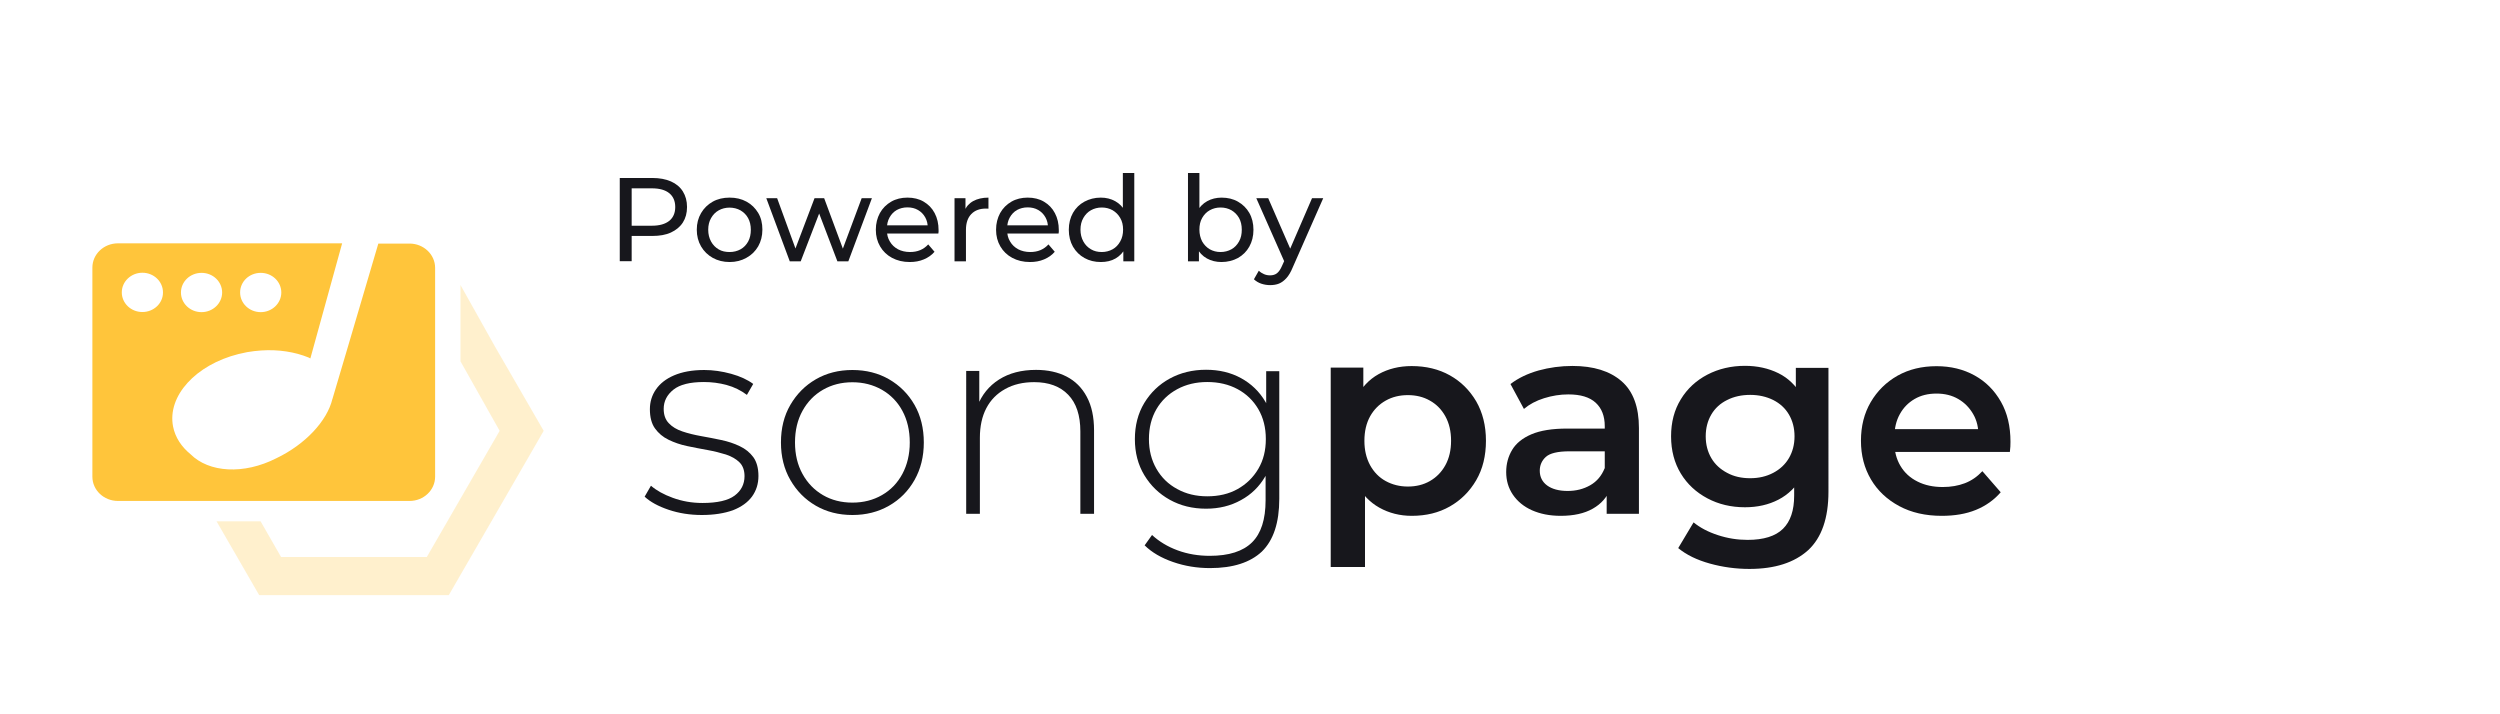 <?xml version="1.0" encoding="utf-8"?>
<!-- Generator: Adobe Illustrator 26.3.1, SVG Export Plug-In . SVG Version: 6.00 Build 0)  -->
<svg version="1.1" id="Layer_1" xmlns="http://www.w3.org/2000/svg" xmlns:xlink="http://www.w3.org/1999/xlink" x="0px" y="0px"
	 viewBox="0 0 210 60" style="enable-background:new 0 0 210 60;" xml:space="preserve">
<style type="text/css">
	.st0{fill:#FFC53B;}
	.st1{opacity:0.25;fill:#FFC53B;}
	.st2{fill:#FF1241;}
	.st3{opacity:0.25;fill:#FF8098;}
	.st4{fill:#99E266;}
	.st5{opacity:0.5;fill:#99E266;}
	.st6{opacity:0.3;fill:#3D77FF;}
	.st7{fill:#3D77FF;}
	.st8{fill:#F961EA;}
	.st9{opacity:0.21;fill:#F961EA;}
	.st10{fill:#17171C;}
	.st11{fill:#B65FDE;}
	.st12{opacity:0.3;fill:#B65FDE;}
</style>
<g>
	<g>
		<path class="st0" d="M34.4,20.46h-2.62c-1.57,5.35-3.85,13.04-3.85,13.04c0,0.01-0.01,0.02-0.01,0.02
			c-0.44,1.83-2.26,3.8-4.7,4.97c-2.75,1.4-5.67,1.21-7.22-0.34c-0.76-0.62-1.28-1.41-1.46-2.31c-0.51-2.58,1.91-5.2,5.49-6.1
			c0.24-0.06,0.48-0.11,0.73-0.16c0.39-0.07,0.78-0.11,1.17-0.14c1.46-0.1,2.84,0.12,3.99,0.59c0.05,0.03,0.1,0.05,0.15,0.08
			l2.67-9.67H9.91c-1.19,0-2.15,0.91-2.15,2.04v17.56c0,1.13,0.96,2.04,2.15,2.04H34.4c1.19,0,2.15-0.91,2.15-2.04V22.5
			C36.55,21.37,35.58,20.46,34.4,20.46z M21.9,22.92c0.96,0,1.73,0.74,1.73,1.65c0,0.91-0.78,1.65-1.73,1.65
			c-0.96,0-1.73-0.74-1.73-1.65C20.17,23.65,20.94,22.92,21.9,22.92z M16.93,22.92c0.96,0,1.73,0.74,1.73,1.65
			c0,0.91-0.78,1.65-1.73,1.65c-0.96,0-1.73-0.74-1.73-1.65C15.2,23.65,15.98,22.92,16.93,22.92z M11.96,26.21
			c-0.96,0-1.73-0.74-1.73-1.65c0-0.91,0.78-1.65,1.73-1.65c0.96,0,1.73,0.74,1.73,1.65C13.7,25.47,12.92,26.21,11.96,26.21z"/>
	</g>
	<g>
		<polygon class="st1" points="41.56,29.08 41.56,29.08 38.68,23.94 38.68,30.35 41.97,36.19 35.85,46.79 32.08,46.79 32.08,46.79 
			24.53,46.79 23.61,46.79 21.89,43.79 18.19,43.79 21.77,49.99 23.67,49.99 37.7,49.99 37.7,49.99 38.53,48.55 41.9,42.72 
			45.67,36.19 		"/>
	</g>
</g>
<g>
	<path class="st10" d="M58.95,43.26c-1,0-1.93-0.15-2.79-0.44s-1.54-0.66-2.01-1.1l0.53-0.92c0.46,0.4,1.07,0.74,1.84,1.02
		c0.77,0.28,1.59,0.43,2.48,0.43c1.26,0,2.16-0.21,2.71-0.62c0.55-0.41,0.83-0.96,0.83-1.63c0-0.49-0.14-0.88-0.42-1.16
		c-0.28-0.28-0.66-0.5-1.14-0.66c-0.48-0.15-1-0.28-1.56-0.38s-1.13-0.21-1.7-0.33c-0.57-0.12-1.09-0.3-1.56-0.53
		c-0.48-0.23-0.85-0.55-1.14-0.95s-0.43-0.95-0.43-1.62c0-0.61,0.17-1.17,0.51-1.66c0.34-0.49,0.84-0.89,1.52-1.18
		s1.52-0.45,2.53-0.45c0.75,0,1.51,0.11,2.27,0.32c0.76,0.21,1.38,0.5,1.85,0.85l-0.53,0.92c-0.51-0.38-1.07-0.66-1.7-0.83
		s-1.26-0.25-1.91-0.25c-1.17,0-2.02,0.21-2.56,0.64c-0.54,0.43-0.82,0.97-0.82,1.61c0,0.51,0.14,0.91,0.43,1.21
		c0.28,0.3,0.66,0.53,1.14,0.69c0.47,0.16,1,0.29,1.56,0.39c0.57,0.1,1.13,0.21,1.7,0.33s1.09,0.29,1.56,0.52
		c0.47,0.22,0.85,0.53,1.14,0.92c0.28,0.39,0.43,0.92,0.43,1.58c0,0.66-0.18,1.23-0.54,1.73c-0.36,0.49-0.89,0.87-1.6,1.15
		C60.84,43.12,59.98,43.26,58.95,43.26z"/>
	<path class="st10" d="M71.6,43.26c-1.15,0-2.17-0.26-3.07-0.78c-0.9-0.52-1.61-1.24-2.14-2.16c-0.53-0.92-0.79-1.97-0.79-3.15
		c0-1.2,0.26-2.25,0.79-3.16c0.53-0.91,1.24-1.63,2.14-2.15c0.9-0.52,1.92-0.78,3.07-0.78c1.15,0,2.18,0.26,3.08,0.78
		c0.9,0.52,1.62,1.24,2.14,2.15s0.78,1.97,0.78,3.16c0,1.18-0.26,2.23-0.78,3.15c-0.52,0.92-1.23,1.64-2.14,2.16
		C73.77,43,72.75,43.26,71.6,43.26z M71.6,42.22c0.92,0,1.75-0.21,2.48-0.63c0.74-0.42,1.31-1.02,1.72-1.78
		c0.41-0.77,0.62-1.65,0.62-2.64c0-1.01-0.21-1.9-0.62-2.66c-0.41-0.76-0.99-1.35-1.72-1.77c-0.74-0.42-1.56-0.63-2.48-0.63
		s-1.74,0.21-2.47,0.63c-0.73,0.42-1.3,1.01-1.72,1.77c-0.42,0.76-0.63,1.64-0.63,2.66c0,1,0.21,1.88,0.63,2.64
		c0.42,0.77,1,1.36,1.72,1.78S70.68,42.22,71.6,42.22z"/>
	<path class="st10" d="M87.03,31.07c0.98,0,1.84,0.19,2.56,0.56s1.3,0.94,1.7,1.7c0.41,0.76,0.61,1.7,0.61,2.82v7.01h-1.15v-6.92
		c0-1.35-0.34-2.38-1.02-3.08c-0.68-0.71-1.64-1.06-2.86-1.06c-0.93,0-1.75,0.19-2.44,0.58c-0.69,0.38-1.22,0.92-1.58,1.61
		c-0.36,0.69-0.54,1.52-0.54,2.48v6.39h-1.15V31.16h1.1v3.33l-0.16-0.37c0.37-0.95,0.97-1.7,1.82-2.24
		C84.77,31.34,85.8,31.07,87.03,31.07z"/>
	<path class="st10" d="M101.31,42.73c-1.14,0-2.15-0.25-3.05-0.75c-0.9-0.5-1.61-1.19-2.14-2.07c-0.53-0.88-0.79-1.89-0.79-3.02
		c0-1.15,0.26-2.16,0.79-3.04c0.53-0.87,1.24-1.56,2.14-2.05c0.9-0.49,1.91-0.74,3.05-0.74c1.09,0,2.07,0.23,2.93,0.7
		s1.55,1.13,2.06,2s0.76,1.91,0.76,3.12c0,1.2-0.25,2.23-0.76,3.11s-1.19,1.55-2.06,2.02C103.38,42.49,102.4,42.73,101.31,42.73z
		 M101.64,47.72c-1.09,0-2.12-0.17-3.1-0.51c-0.98-0.34-1.78-0.8-2.39-1.4l0.62-0.87c0.6,0.55,1.31,0.98,2.15,1.29
		s1.74,0.46,2.7,0.46c1.61,0,2.79-0.38,3.55-1.13c0.76-0.75,1.14-1.93,1.14-3.54v-3.33l0.23-1.79l-0.18-1.79v-3.93h1.1v10.72
		c0,2.01-0.49,3.48-1.46,4.43C105.02,47.25,103.57,47.72,101.64,47.72z M101.41,41.69c0.97,0,1.82-0.2,2.55-0.61s1.31-0.97,1.74-1.7
		s0.63-1.56,0.63-2.5c0-0.95-0.21-1.79-0.63-2.51s-1-1.28-1.74-1.68s-1.59-0.6-2.55-0.6c-0.94,0-1.78,0.2-2.52,0.6
		c-0.74,0.4-1.33,0.96-1.75,1.68s-0.63,1.56-0.63,2.51c0,0.94,0.21,1.77,0.63,2.5s1,1.3,1.75,1.7
		C99.63,41.49,100.47,41.69,101.41,41.69z"/>
	<path class="st10" d="M111.78,47.63V30.88h2.74v2.9l-0.09,3.27l0.23,3.27v7.31H111.78z M118.59,43.33c-1,0-1.91-0.23-2.73-0.69
		s-1.47-1.15-1.96-2.08c-0.48-0.93-0.72-2.1-0.72-3.53c0-1.44,0.23-2.62,0.7-3.54s1.11-1.61,1.92-2.06
		c0.81-0.45,1.74-0.68,2.78-0.68c1.21,0,2.28,0.26,3.21,0.78s1.66,1.25,2.21,2.18c0.54,0.94,0.82,2.04,0.82,3.31
		s-0.27,2.38-0.82,3.32s-1.28,1.67-2.21,2.2S119.8,43.33,118.59,43.33z M118.26,40.87c0.69,0,1.31-0.15,1.85-0.46
		c0.54-0.31,0.98-0.75,1.3-1.33c0.32-0.58,0.48-1.27,0.48-2.05c0-0.8-0.16-1.48-0.48-2.06c-0.32-0.58-0.76-1.02-1.3-1.32
		c-0.54-0.31-1.16-0.46-1.85-0.46c-0.69,0-1.31,0.15-1.86,0.46c-0.55,0.31-0.99,0.75-1.31,1.32c-0.32,0.58-0.48,1.26-0.48,2.06
		c0,0.78,0.16,1.46,0.48,2.05c0.32,0.58,0.76,1.03,1.31,1.33S117.57,40.87,118.26,40.87z"/>
	<path class="st10" d="M131.1,43.33c-0.92,0-1.72-0.16-2.42-0.47c-0.69-0.31-1.22-0.75-1.6-1.31s-0.56-1.19-0.56-1.9
		c0-0.69,0.17-1.31,0.5-1.86c0.33-0.55,0.87-0.99,1.62-1.31c0.75-0.32,1.75-0.48,2.99-0.48h3.56v1.91h-3.36
		c-0.98,0-1.64,0.16-1.98,0.47c-0.34,0.31-0.51,0.7-0.51,1.16c0,0.52,0.21,0.94,0.62,1.24s0.99,0.46,1.72,0.46
		c0.71,0,1.34-0.16,1.9-0.48c0.56-0.32,0.96-0.8,1.21-1.43l0.48,1.72c-0.28,0.72-0.77,1.28-1.48,1.68
		C133.09,43.13,132.19,43.33,131.1,43.33z M134.96,43.16v-2.48l-0.16-0.53V35.8c0-0.84-0.25-1.5-0.76-1.97s-1.27-0.7-2.3-0.7
		c-0.69,0-1.37,0.11-2.04,0.32s-1.23,0.51-1.69,0.9l-1.13-2.09c0.66-0.51,1.45-0.88,2.36-1.14c0.91-0.25,1.86-0.38,2.84-0.38
		c1.78,0,3.15,0.43,4.13,1.28s1.46,2.17,1.46,3.94v7.2H134.96z"/>
	<path class="st10" d="M146.58,42.61c-1.17,0-2.22-0.25-3.16-0.75c-0.94-0.5-1.69-1.19-2.23-2.08s-0.82-1.93-0.82-3.13
		c0-1.18,0.27-2.22,0.82-3.11c0.54-0.89,1.29-1.58,2.23-2.07c0.94-0.49,2-0.74,3.16-0.74c1.04,0,1.98,0.21,2.81,0.62
		s1.49,1.06,1.99,1.93c0.5,0.87,0.75,1.99,0.75,3.36c0,1.36-0.25,2.49-0.75,3.37c-0.5,0.88-1.16,1.53-1.99,1.96
		S147.62,42.61,146.58,42.61z M146.95,47.79c-1.13,0-2.24-0.15-3.32-0.45s-1.97-0.73-2.66-1.3l1.29-2.16
		c0.54,0.44,1.21,0.8,2.04,1.07c0.82,0.27,1.65,0.4,2.5,0.4c1.35,0,2.34-0.31,2.97-0.93c0.63-0.62,0.94-1.55,0.94-2.79v-2.18
		l0.23-2.78l-0.09-2.78v-2.99h2.74V41.3c0,2.22-0.57,3.86-1.7,4.91C150.73,47.26,149.09,47.79,146.95,47.79z M147.02,40.17
		c0.72,0,1.36-0.15,1.93-0.45s1.01-0.71,1.32-1.24s0.47-1.14,0.47-1.83c0-0.69-0.16-1.3-0.47-1.83c-0.31-0.53-0.75-0.93-1.32-1.22
		c-0.57-0.28-1.21-0.43-1.93-0.43c-0.72,0-1.37,0.14-1.94,0.43c-0.57,0.28-1.02,0.69-1.33,1.22c-0.31,0.53-0.47,1.14-0.47,1.83
		c0,0.69,0.16,1.3,0.47,1.83s0.76,0.94,1.33,1.24C145.65,40.03,146.29,40.17,147.02,40.17z"/>
	<path class="st10" d="M163.11,43.33c-1.37,0-2.56-0.27-3.58-0.82s-1.81-1.29-2.37-2.24c-0.56-0.95-0.84-2.03-0.84-3.24
		c0-1.23,0.27-2.31,0.82-3.25s1.3-1.68,2.25-2.22c0.96-0.54,2.05-0.8,3.28-0.8c1.2,0,2.26,0.26,3.2,0.78s1.67,1.26,2.21,2.21
		c0.54,0.95,0.8,2.07,0.8,3.36c0,0.12,0,0.26-0.01,0.41c-0.01,0.15-0.02,0.3-0.04,0.44h-10.23v-1.91h8.72l-1.13,0.6
		c0.01-0.71-0.13-1.33-0.44-1.86c-0.31-0.54-0.72-0.96-1.25-1.27c-0.53-0.31-1.14-0.46-1.83-0.46c-0.71,0-1.32,0.15-1.85,0.46
		c-0.53,0.31-0.94,0.73-1.24,1.28c-0.3,0.54-0.45,1.18-0.45,1.92v0.46c0,0.74,0.17,1.39,0.51,1.96c0.34,0.57,0.81,1,1.43,1.31
		c0.61,0.31,1.32,0.46,2.12,0.46c0.69,0,1.31-0.11,1.86-0.32s1.04-0.55,1.47-1.01l1.54,1.77c-0.55,0.64-1.25,1.14-2.08,1.48
		S164.19,43.33,163.11,43.33z"/>
</g>
<g>
	<path class="st10" d="M52.06,21.95v-7h2.73c0.61,0,1.14,0.1,1.57,0.29c0.43,0.19,0.77,0.47,1,0.84c0.23,0.37,0.35,0.8,0.35,1.31
		c0,0.51-0.12,0.94-0.35,1.3s-0.57,0.64-1,0.84c-0.43,0.2-0.96,0.29-1.57,0.29h-2.18l0.45-0.47v2.59H52.06z M53.06,19.46l-0.45-0.5
		h2.15c0.64,0,1.12-0.14,1.46-0.41c0.33-0.27,0.5-0.66,0.5-1.16s-0.17-0.89-0.5-1.16c-0.33-0.27-0.82-0.41-1.46-0.41h-2.15l0.45-0.5
		V19.46z"/>
	<path class="st10" d="M61.29,22.01c-0.53,0-1.01-0.12-1.42-0.35s-0.74-0.55-0.98-0.96c-0.24-0.41-0.36-0.88-0.36-1.4
		c0-0.53,0.12-0.99,0.36-1.4c0.24-0.41,0.57-0.73,0.98-0.96c0.41-0.23,0.89-0.34,1.42-0.34c0.53,0,1,0.11,1.42,0.34
		c0.42,0.23,0.74,0.55,0.98,0.95c0.24,0.4,0.35,0.87,0.35,1.4c0,0.53-0.12,0.99-0.35,1.4c-0.24,0.41-0.56,0.73-0.98,0.96
		C62.29,21.89,61.82,22.01,61.29,22.01z M61.29,21.17c0.34,0,0.65-0.08,0.92-0.23c0.27-0.15,0.48-0.37,0.64-0.66
		C63,20,63.07,19.67,63.07,19.3c0-0.38-0.08-0.71-0.23-0.98c-0.15-0.28-0.37-0.49-0.64-0.65c-0.27-0.15-0.58-0.23-0.92-0.23
		s-0.64,0.08-0.91,0.23s-0.48,0.37-0.64,0.65s-0.24,0.6-0.24,0.98c0,0.37,0.08,0.7,0.24,0.99s0.37,0.5,0.64,0.66
		S60.95,21.17,61.29,21.17z"/>
	<path class="st10" d="M66.34,21.95l-1.97-5.3h0.91l1.75,4.8H66.6l1.82-4.8h0.81l1.78,4.8h-0.42l1.79-4.8h0.86l-1.98,5.3h-0.92
		l-1.67-4.38h0.28l-1.69,4.38H66.34z"/>
	<path class="st10" d="M76.42,22.01c-0.57,0-1.06-0.12-1.49-0.35c-0.43-0.23-0.76-0.55-1-0.96c-0.24-0.41-0.36-0.87-0.36-1.4
		c0-0.53,0.12-0.99,0.34-1.4c0.23-0.41,0.55-0.73,0.95-0.96c0.4-0.23,0.86-0.34,1.37-0.34c0.51,0,0.97,0.11,1.36,0.34
		c0.39,0.23,0.7,0.54,0.92,0.96c0.22,0.41,0.33,0.89,0.33,1.43c0,0.04,0,0.09,0,0.14c0,0.05-0.01,0.1-0.02,0.15h-4.51v-0.69h4.01
		l-0.39,0.24c0.01-0.34-0.06-0.64-0.21-0.91c-0.15-0.27-0.35-0.47-0.61-0.62c-0.26-0.15-0.55-0.22-0.89-0.22
		c-0.33,0-0.63,0.08-0.89,0.22c-0.26,0.15-0.46,0.36-0.61,0.63c-0.15,0.27-0.22,0.58-0.22,0.92v0.16c0,0.35,0.08,0.67,0.25,0.94
		c0.16,0.28,0.39,0.49,0.68,0.65c0.29,0.15,0.63,0.23,1.01,0.23c0.31,0,0.6-0.05,0.86-0.16c0.26-0.11,0.48-0.27,0.67-0.48l0.53,0.62
		c-0.24,0.28-0.54,0.49-0.9,0.64S76.86,22.01,76.42,22.01z"/>
	<path class="st10" d="M80.18,21.95v-5.3h0.92v1.44l-0.09-0.36c0.15-0.37,0.39-0.65,0.74-0.84c0.35-0.19,0.77-0.29,1.28-0.29v0.93
		c-0.04-0.01-0.08-0.01-0.12-0.01c-0.04,0-0.07,0-0.1,0c-0.51,0-0.92,0.15-1.22,0.46c-0.3,0.31-0.45,0.75-0.45,1.33v2.64H80.18z"/>
	<path class="st10" d="M86.52,22.01c-0.57,0-1.06-0.12-1.49-0.35c-0.43-0.23-0.76-0.55-1-0.96c-0.24-0.41-0.36-0.87-0.36-1.4
		c0-0.53,0.12-0.99,0.34-1.4c0.23-0.41,0.55-0.73,0.95-0.96c0.4-0.23,0.86-0.34,1.37-0.34c0.51,0,0.97,0.11,1.36,0.34
		c0.39,0.23,0.7,0.54,0.92,0.96c0.22,0.41,0.33,0.89,0.33,1.43c0,0.04,0,0.09,0,0.14c0,0.05-0.01,0.1-0.02,0.15h-4.51v-0.69h4.01
		l-0.39,0.24c0.01-0.34-0.06-0.64-0.21-0.91c-0.15-0.27-0.35-0.47-0.61-0.62c-0.26-0.15-0.55-0.22-0.89-0.22
		c-0.33,0-0.63,0.08-0.89,0.22c-0.26,0.15-0.46,0.36-0.61,0.63c-0.15,0.27-0.22,0.58-0.22,0.92v0.16c0,0.35,0.08,0.67,0.25,0.94
		c0.16,0.28,0.39,0.49,0.68,0.65c0.29,0.15,0.63,0.23,1.01,0.23c0.31,0,0.6-0.05,0.86-0.16c0.26-0.11,0.48-0.27,0.67-0.48l0.53,0.62
		c-0.24,0.28-0.54,0.49-0.9,0.64S86.96,22.01,86.52,22.01z"/>
	<path class="st10" d="M92.47,22.01c-0.51,0-0.97-0.11-1.38-0.34s-0.72-0.54-0.96-0.95c-0.23-0.41-0.35-0.88-0.35-1.42
		s0.12-1.01,0.35-1.42c0.23-0.4,0.55-0.72,0.96-0.94s0.86-0.34,1.38-0.34c0.45,0,0.85,0.1,1.21,0.3c0.36,0.2,0.65,0.5,0.87,0.9
		c0.22,0.4,0.33,0.9,0.33,1.5c0,0.6-0.11,1.1-0.32,1.5c-0.21,0.4-0.49,0.7-0.85,0.91S92.93,22.01,92.47,22.01z M92.55,21.17
		c0.33,0,0.64-0.08,0.91-0.23c0.27-0.15,0.48-0.37,0.64-0.66c0.16-0.28,0.24-0.61,0.24-0.99c0-0.38-0.08-0.71-0.24-0.98
		c-0.16-0.28-0.37-0.49-0.64-0.65c-0.27-0.15-0.57-0.23-0.91-0.23c-0.34,0-0.64,0.08-0.91,0.23s-0.48,0.37-0.64,0.65
		s-0.24,0.6-0.24,0.98c0,0.37,0.08,0.7,0.24,0.99s0.37,0.5,0.64,0.66S92.21,21.17,92.55,21.17z M94.36,21.95v-1.43l0.06-1.23
		l-0.1-1.23v-3.53h0.96v7.42H94.36z"/>
	<path class="st10" d="M99.79,21.95v-7.42h0.96v3.53l-0.1,1.23l0.06,1.23v1.43H99.79z M102.6,22.01c-0.45,0-0.86-0.1-1.22-0.3
		s-0.65-0.5-0.86-0.91c-0.21-0.4-0.31-0.9-0.31-1.5c0-0.6,0.11-1.1,0.32-1.5c0.22-0.4,0.51-0.7,0.87-0.9s0.77-0.3,1.21-0.3
		c0.52,0,0.98,0.11,1.38,0.34c0.4,0.23,0.72,0.54,0.95,0.94c0.23,0.4,0.35,0.88,0.35,1.42s-0.12,1.01-0.35,1.42
		c-0.23,0.41-0.55,0.72-0.95,0.95C103.58,21.89,103.12,22.01,102.6,22.01z M102.52,21.17c0.34,0,0.65-0.08,0.92-0.23
		c0.27-0.15,0.48-0.37,0.64-0.66c0.16-0.28,0.23-0.61,0.23-0.99c0-0.38-0.08-0.71-0.23-0.98c-0.16-0.28-0.37-0.49-0.64-0.65
		c-0.27-0.15-0.57-0.23-0.92-0.23c-0.33,0-0.63,0.08-0.9,0.23c-0.27,0.15-0.48,0.37-0.64,0.65c-0.16,0.28-0.23,0.6-0.23,0.98
		c0,0.37,0.08,0.7,0.23,0.99c0.16,0.28,0.37,0.5,0.64,0.66C101.89,21.09,102.19,21.17,102.52,21.17z"/>
	<path class="st10" d="M106.69,23.95c-0.25,0-0.5-0.04-0.74-0.12c-0.24-0.08-0.45-0.21-0.62-0.37l0.41-0.72
		c0.13,0.13,0.28,0.22,0.44,0.29s0.33,0.1,0.51,0.1c0.23,0,0.43-0.06,0.58-0.18s0.3-0.33,0.43-0.64l0.33-0.73l0.1-0.12l2.08-4.81
		h0.94l-2.57,5.83c-0.15,0.37-0.33,0.67-0.52,0.88c-0.19,0.21-0.4,0.37-0.62,0.46S106.97,23.95,106.69,23.95z M107.95,22.12
		l-2.42-5.47h1l2.06,4.72L107.95,22.12z"/>
</g>
</svg>
